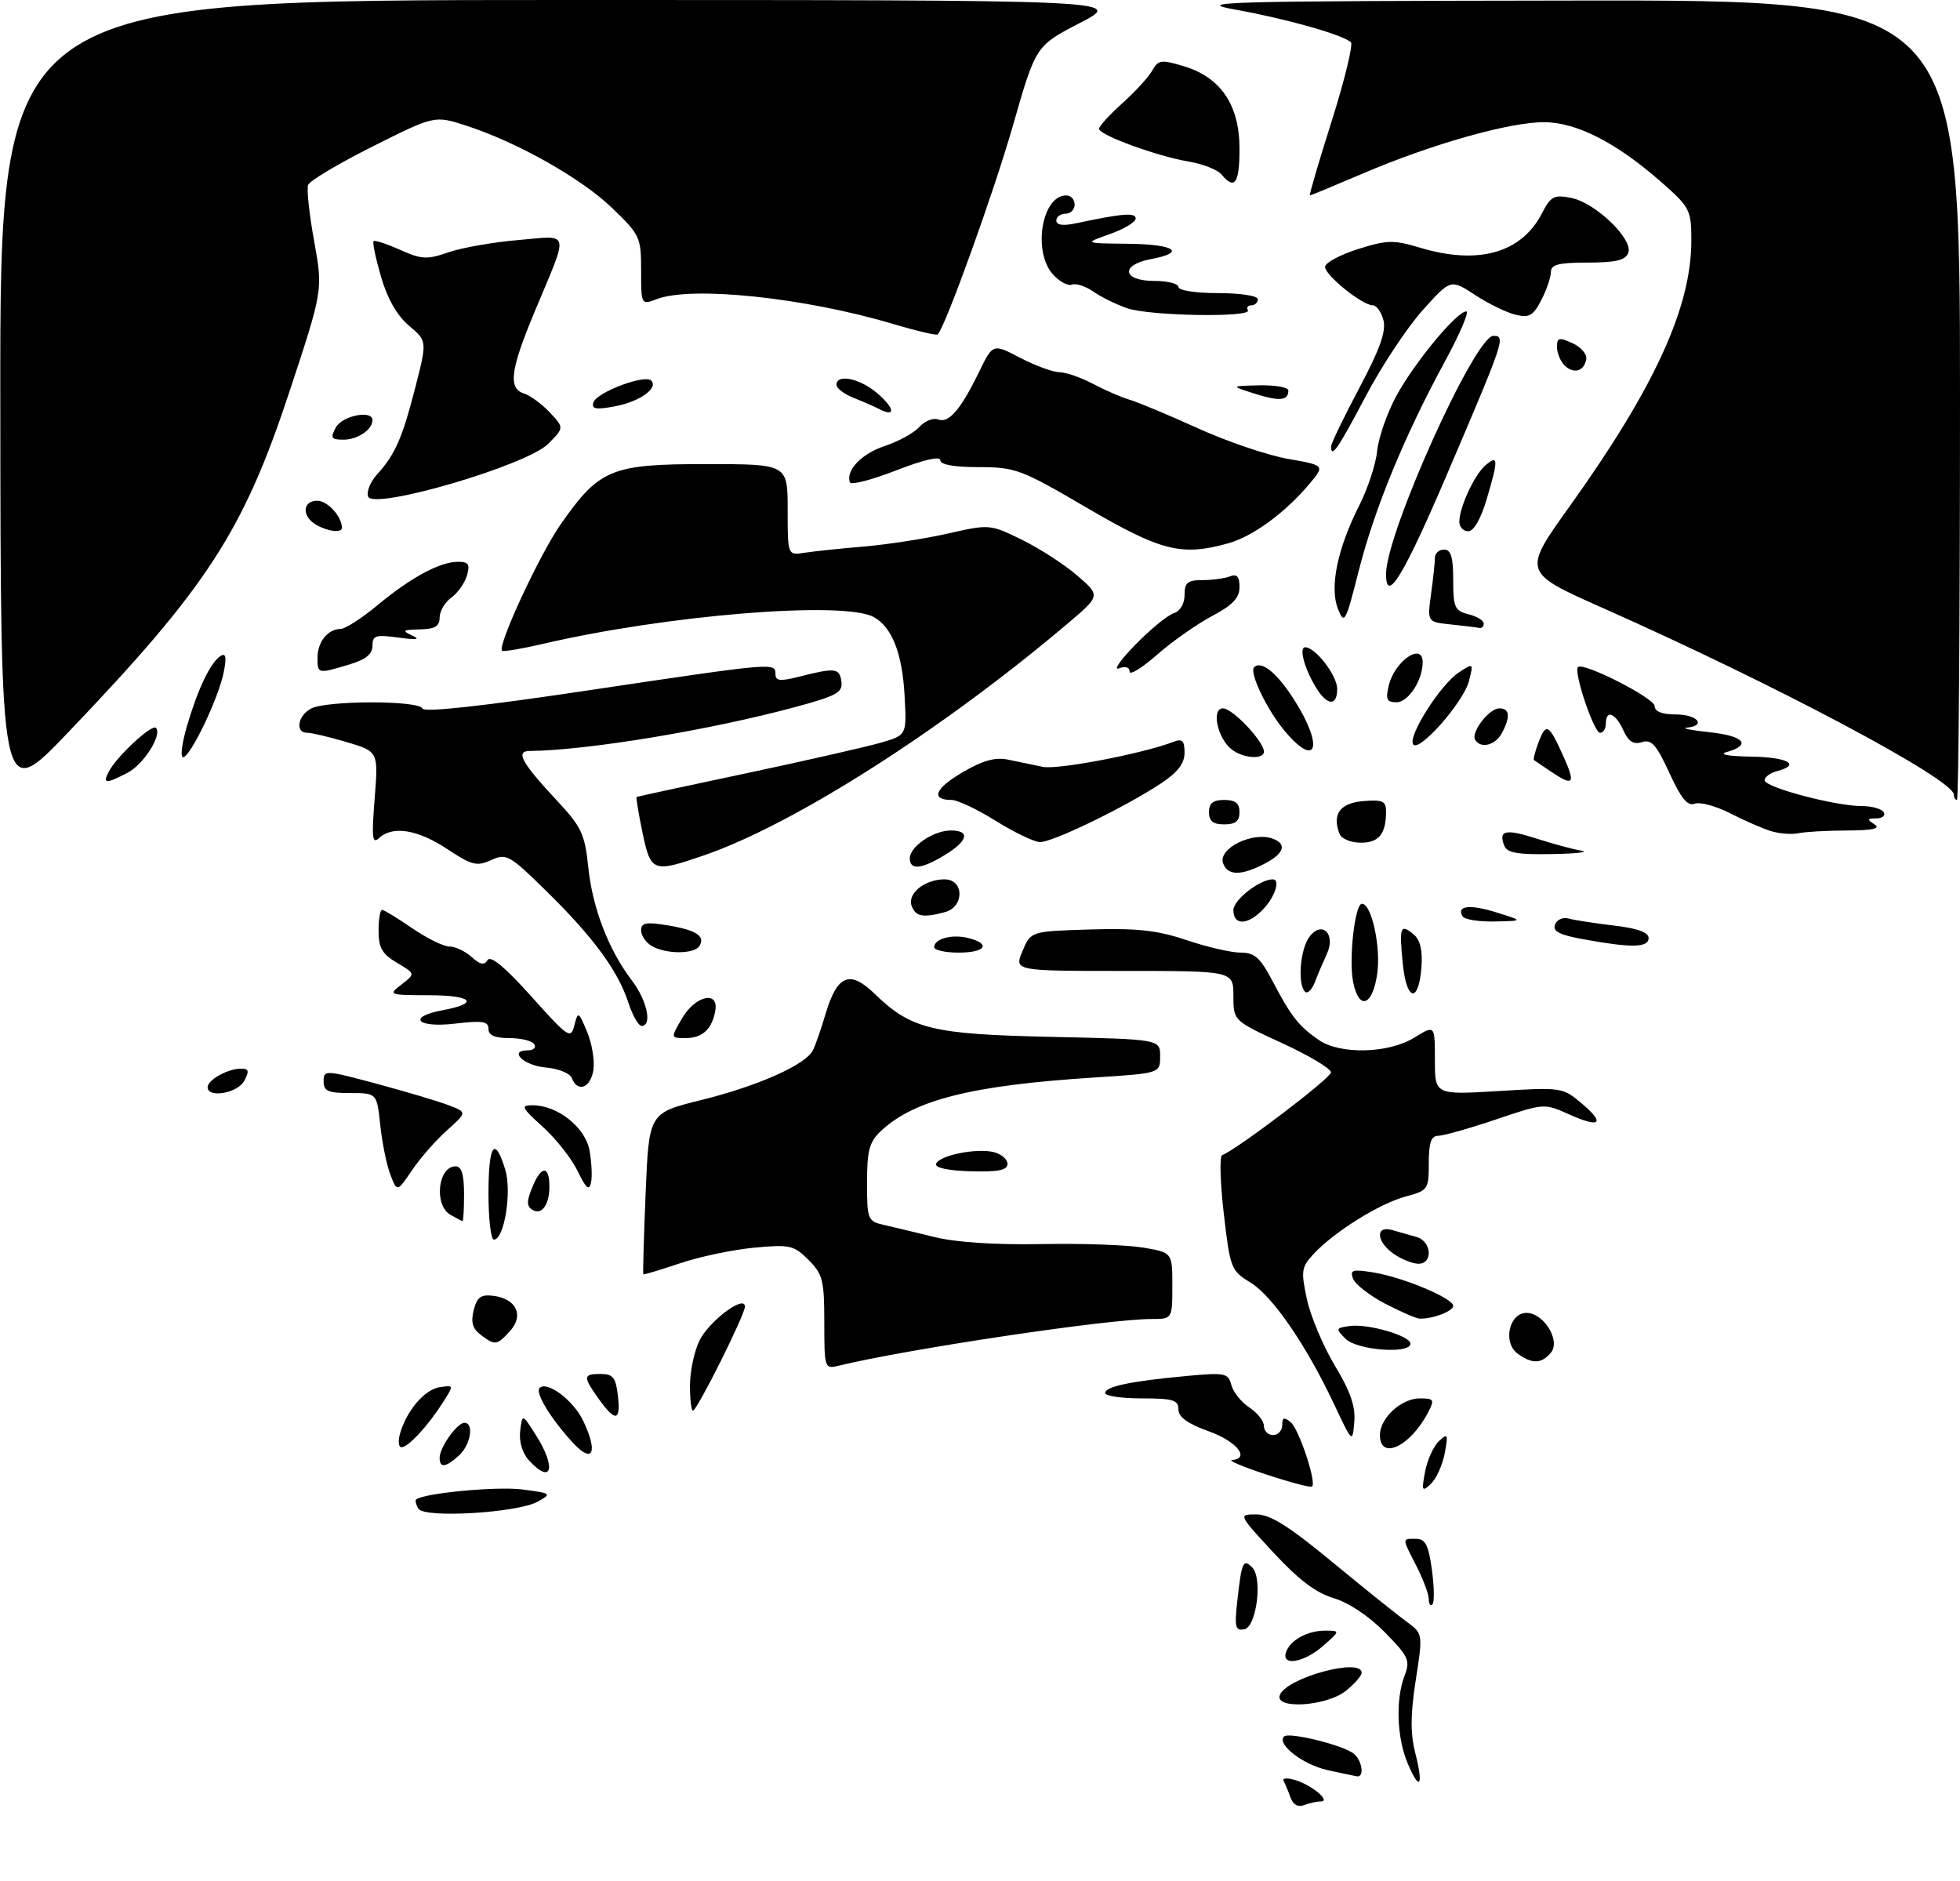 <?xml version="1.0" encoding="UTF-8" standalone="no"?>
<!DOCTYPE svg PUBLIC "-//W3C//DTD SVG 1.1//EN" "http://www.w3.org/Graphics/SVG/1.1/DTD/svg11.dtd" >
<svg xmlns="http://www.w3.org/2000/svg" xmlns:xlink="http://www.w3.org/1999/xlink" version="1.1" viewBox="0 0 321 308">
 <g >
 <path fill="currentColor"
d=" M 211.35 294.35 C 210.99 293.33 210.48 292.11 210.22 291.64 C 209.96 291.17 210.82 291.11 212.12 291.50 C 214.85 292.32 218.04 295.00 216.30 295.00 C 215.67 295.00 214.46 295.27 213.59 295.60 C 212.59 295.99 211.77 295.53 211.35 294.35 Z  M 230.51 288.69 C 228.76 284.48 228.55 278.31 230.04 274.39 C 230.99 271.91 230.69 271.26 226.79 267.29 C 224.22 264.67 220.86 262.43 218.42 261.71 C 215.52 260.85 212.67 258.69 208.56 254.25 C 202.78 248.00 202.78 248.00 205.77 248.00 C 208.02 248.00 211.07 249.91 218.14 255.75 C 223.30 260.01 228.77 264.40 230.29 265.51 C 233.05 267.51 233.05 267.51 231.87 275.11 C 230.99 280.75 230.97 283.84 231.79 287.08 C 233.19 292.57 232.50 293.44 230.51 288.69 Z  M 217.37 289.86 C 213.35 288.96 209.05 285.61 210.30 284.37 C 211.09 283.58 220.05 285.80 221.74 287.20 C 223.10 288.33 223.48 291.07 222.25 290.89 C 221.84 290.83 219.64 290.37 217.37 289.86 Z  M 209.61 277.58 C 210.69 274.75 223.00 271.39 223.00 273.93 C 223.00 274.44 221.81 275.79 220.37 276.93 C 217.17 279.44 208.70 279.95 209.61 277.58 Z  M 210.65 270.47 C 211.41 268.49 214.26 266.99 217.18 267.03 C 219.48 267.06 219.47 267.09 216.69 269.53 C 213.51 272.33 209.71 272.92 210.65 270.47 Z  M 202.68 261.82 C 203.36 255.77 203.62 255.22 205.08 256.68 C 206.81 258.41 205.79 266.43 203.79 266.81 C 202.29 267.09 202.15 266.47 202.68 261.82 Z  M 234.00 261.88 C 234.00 261.08 233.10 258.66 232.00 256.50 C 229.57 251.74 229.58 252.00 231.91 252.00 C 233.44 252.00 233.95 252.99 234.51 257.06 C 234.89 259.85 234.93 262.40 234.60 262.73 C 234.27 263.06 234.00 262.68 234.00 261.88 Z  M 68.54 247.07 C 68.13 246.41 67.96 245.73 68.15 245.56 C 69.35 244.52 81.32 243.38 85.50 243.91 C 90.32 244.53 90.41 244.60 88.09 245.90 C 84.78 247.74 69.52 248.66 68.54 247.07 Z  M 207.50 241.50 C 203.65 240.24 201.06 239.15 201.75 239.10 C 204.81 238.86 202.56 236.04 198.00 234.40 C 194.51 233.15 193.00 232.06 193.00 230.80 C 193.00 229.27 192.11 229.00 187.00 229.00 C 183.70 229.00 181.00 228.61 181.00 228.12 C 181.00 227.06 185.13 226.19 194.22 225.34 C 200.65 224.75 201.15 224.84 201.66 226.80 C 201.96 227.96 203.29 229.61 204.60 230.48 C 205.92 231.34 207.00 232.71 207.00 233.52 C 207.00 234.34 207.68 235.00 208.50 235.00 C 209.32 235.00 210.00 234.27 210.00 233.38 C 210.00 232.11 210.30 232.01 211.38 232.90 C 212.74 234.03 215.63 242.71 214.89 243.43 C 214.67 243.64 211.35 242.77 207.50 241.50 Z  M 233.39 241.01 C 233.75 239.10 234.77 236.85 235.65 236.01 C 237.11 234.64 237.20 234.81 236.61 237.99 C 236.25 239.90 235.23 242.15 234.35 242.99 C 232.89 244.36 232.80 244.19 233.39 241.01 Z  M 86.58 239.09 C 85.54 237.94 84.99 236.04 85.19 234.34 C 85.54 231.50 85.54 231.50 87.76 235.00 C 91.19 240.39 90.36 243.27 86.58 239.09 Z  M 72.00 238.72 C 72.00 237.03 74.86 233.00 76.06 233.00 C 77.68 233.00 77.08 236.61 75.17 238.35 C 72.98 240.33 72.00 240.45 72.00 238.72 Z  M 93.88 236.32 C 90.27 232.43 87.60 228.07 88.37 227.30 C 89.60 226.07 93.93 229.33 95.52 232.68 C 97.97 237.85 97.10 239.79 93.88 236.32 Z  M 65.52 234.75 C 66.60 230.98 69.57 227.52 72.03 227.16 C 74.35 226.82 74.35 226.82 72.54 229.66 C 70.12 233.47 66.86 237.00 65.76 237.00 C 65.27 237.00 65.16 235.99 65.52 234.75 Z  M 226.00 235.00 C 226.00 232.22 229.50 229.00 232.54 229.00 C 234.84 229.00 234.97 229.20 233.91 231.25 C 231.00 236.87 226.00 239.24 226.00 235.00 Z  M 218.50 229.97 C 213.91 220.23 208.39 212.21 204.77 210.01 C 201.62 208.10 201.46 207.69 200.43 198.76 C 199.84 193.67 199.71 189.35 200.16 189.17 C 202.78 188.10 218.00 176.53 217.99 175.61 C 217.98 175.00 214.38 172.85 209.99 170.83 C 202.00 167.15 202.00 167.15 202.00 163.08 C 202.00 159.00 202.00 159.00 184.05 159.00 C 166.10 159.00 166.10 159.00 167.46 155.75 C 168.82 152.50 168.82 152.50 178.57 152.21 C 186.29 151.98 189.57 152.35 194.35 153.96 C 197.67 155.08 201.64 156.00 203.18 156.00 C 205.49 156.00 206.39 156.81 208.46 160.75 C 211.44 166.44 212.71 168.05 215.97 170.30 C 219.50 172.73 227.40 172.53 231.63 169.92 C 235.00 167.84 235.00 167.84 235.00 173.57 C 235.00 179.30 235.00 179.30 245.44 178.67 C 255.67 178.04 255.94 178.08 258.98 180.64 C 262.98 184.00 262.11 184.80 256.96 182.48 C 252.92 180.66 252.87 180.66 244.98 183.33 C 240.62 184.80 236.37 186.00 235.53 186.00 C 234.39 186.00 234.00 187.13 234.00 190.46 C 234.00 194.78 233.88 194.96 230.19 195.95 C 225.93 197.10 218.62 201.65 215.20 205.28 C 213.13 207.50 213.04 208.07 214.04 212.76 C 214.64 215.55 216.70 220.44 218.61 223.62 C 221.17 227.86 222.02 230.33 221.80 232.87 C 221.50 236.33 221.49 236.32 218.50 229.97 Z  M 98.07 229.10 C 95.44 225.41 95.47 225.00 98.39 225.00 C 100.38 225.00 100.85 225.59 101.19 228.50 C 101.69 232.76 100.80 232.93 98.07 229.10 Z  M 113.00 226.90 C 113.00 224.65 113.68 221.36 114.52 219.61 C 116.03 216.41 122.00 211.91 122.00 213.97 C 122.00 215.31 114.16 231.00 113.49 231.00 C 113.22 231.00 113.00 229.16 113.00 226.90 Z  M 135.00 216.56 C 135.00 209.66 134.75 208.65 132.41 206.32 C 130.01 203.92 129.36 203.77 123.51 204.32 C 120.05 204.64 114.58 205.79 111.36 206.88 C 108.15 207.96 105.45 208.77 105.36 208.68 C 105.27 208.58 105.44 202.60 105.74 195.38 C 106.28 182.26 106.28 182.26 114.82 180.15 C 124.12 177.85 131.95 174.37 133.13 172.00 C 133.55 171.18 134.47 168.52 135.19 166.09 C 137.10 159.65 139.16 158.79 143.22 162.72 C 149.24 168.55 152.61 169.37 172.25 169.80 C 190.00 170.19 190.00 170.19 190.00 172.98 C 190.00 175.76 190.00 175.76 179.25 176.45 C 159.16 177.73 149.72 180.10 144.26 185.22 C 142.38 187.00 142.00 188.40 142.00 193.66 C 142.00 199.72 142.11 199.99 144.75 200.59 C 146.26 200.93 150.00 201.83 153.06 202.58 C 156.56 203.45 163.04 203.87 170.56 203.73 C 177.13 203.60 184.64 203.87 187.25 204.31 C 192.00 205.12 192.00 205.12 192.00 210.56 C 192.00 216.00 192.00 216.00 188.55 216.00 C 181.44 216.00 148.60 220.91 137.25 223.67 C 135.06 224.20 135.00 224.00 135.00 216.56 Z  M 248.54 221.66 C 246.09 219.86 247.15 215.00 250.00 215.00 C 252.83 215.00 255.63 219.54 254.00 221.51 C 252.46 223.36 250.93 223.40 248.54 221.66 Z  M 220.38 219.25 C 218.71 217.58 218.74 217.48 221.02 217.15 C 224.00 216.72 231.00 218.75 231.00 220.04 C 231.00 221.78 222.27 221.13 220.38 219.25 Z  M 78.70 218.57 C 77.39 217.58 77.09 216.49 77.58 214.55 C 78.11 212.43 78.75 211.95 80.77 212.20 C 84.54 212.65 85.86 215.39 83.55 217.94 C 81.38 220.34 81.09 220.38 78.70 218.57 Z  M 226.87 213.50 C 224.33 212.17 221.96 210.33 221.60 209.41 C 221.05 207.96 221.49 207.82 224.89 208.37 C 229.73 209.14 238.00 212.60 238.00 213.85 C 238.00 214.72 234.62 216.01 232.50 215.94 C 231.95 215.92 229.42 214.82 226.87 213.50 Z  M 228.25 205.33 C 225.39 203.33 225.21 200.64 228.00 201.43 C 229.10 201.74 230.90 202.26 232.00 202.57 C 234.50 203.28 234.72 207.02 232.25 206.95 C 231.29 206.92 229.49 206.19 228.25 205.33 Z  M 80.00 195.50 C 80.00 187.42 81.02 185.91 82.73 191.48 C 83.86 195.14 82.59 203.00 80.88 203.00 C 80.40 203.00 80.00 199.62 80.00 195.50 Z  M 73.75 198.92 C 71.04 197.34 71.72 191.00 74.61 191.00 C 75.59 191.00 76.00 192.32 76.00 195.50 C 76.00 197.97 75.89 199.99 75.75 199.97 C 75.61 199.95 74.71 199.48 73.75 198.92 Z  M 87.20 198.12 C 86.21 197.51 86.22 196.70 87.29 194.16 C 88.71 190.79 90.01 190.92 89.98 194.42 C 89.96 197.33 88.68 199.04 87.20 198.12 Z  M 63.93 192.36 C 63.33 190.79 62.58 187.14 62.28 184.25 C 61.72 179.00 61.72 179.00 57.36 179.00 C 53.72 179.00 53.00 178.68 53.00 177.07 C 53.00 175.20 53.25 175.21 61.75 177.49 C 66.56 178.79 71.85 180.36 73.50 181.00 C 76.50 182.15 76.50 182.15 73.20 185.11 C 71.38 186.73 68.80 189.68 67.47 191.65 C 65.04 195.23 65.04 195.23 63.93 192.36 Z  M 94.60 191.77 C 93.61 189.72 91.04 186.46 88.89 184.52 C 85.39 181.36 85.22 181.00 87.25 181.00 C 91.31 181.01 95.83 184.59 96.54 188.35 C 96.89 190.25 97.01 192.63 96.80 193.65 C 96.50 195.07 95.99 194.63 94.60 191.77 Z  M 153.30 190.60 C 153.76 189.22 159.89 187.97 162.75 188.67 C 163.99 188.97 165.00 189.84 165.00 190.59 C 165.00 191.63 163.51 191.93 158.98 191.81 C 155.30 191.71 153.09 191.23 153.30 190.60 Z  M 34.00 178.04 C 34.00 176.84 37.32 175.00 39.47 175.00 C 40.76 175.00 40.86 175.39 40.00 177.00 C 38.92 179.03 34.00 179.87 34.00 178.04 Z  M 93.66 176.56 C 93.36 175.76 91.46 174.99 89.38 174.81 C 85.77 174.51 83.17 172.00 86.48 172.00 C 87.38 172.00 87.84 171.55 87.50 171.00 C 87.16 170.45 85.33 170.00 83.44 170.00 C 81.04 170.00 80.00 169.54 80.00 168.49 C 80.00 167.25 79.02 167.10 74.50 167.63 C 68.26 168.36 66.61 166.54 72.51 165.43 C 78.57 164.30 77.40 163.00 70.31 162.98 C 63.62 162.96 63.54 162.92 65.77 161.21 C 68.04 159.46 68.04 159.46 65.02 157.67 C 62.59 156.24 62.00 155.21 62.00 152.44 C 62.00 150.55 62.26 149.00 62.57 149.00 C 62.88 149.00 65.10 150.35 67.50 152.00 C 69.90 153.65 72.64 155.00 73.60 155.00 C 74.56 155.00 76.19 155.77 77.23 156.71 C 78.63 157.98 79.31 158.11 79.86 157.22 C 80.36 156.42 82.78 158.44 87.03 163.19 C 93.07 169.93 93.48 170.21 94.06 167.93 C 94.67 165.57 94.73 165.60 96.14 168.94 C 96.94 170.83 97.41 173.64 97.19 175.19 C 96.75 178.15 94.60 178.99 93.66 176.56 Z  M 111.71 166.75 C 113.88 163.05 117.73 162.16 117.15 165.50 C 116.63 168.52 115.03 170.00 112.29 170.00 C 109.82 170.00 109.82 170.00 111.71 166.75 Z  M 102.93 164.25 C 101.22 158.99 97.23 153.55 89.63 146.07 C 83.43 139.98 82.94 139.70 80.44 140.85 C 78.09 141.92 77.28 141.71 73.23 139.03 C 68.40 135.83 64.28 135.17 62.07 137.25 C 60.97 138.29 60.85 137.18 61.36 130.78 C 61.97 123.07 61.97 123.07 56.80 121.53 C 53.96 120.69 51.04 120.00 50.32 120.00 C 48.31 120.00 48.75 117.21 50.93 116.04 C 53.47 114.68 68.73 114.68 69.18 116.03 C 69.40 116.70 79.16 115.63 96.51 113.03 C 126.94 108.49 127.00 108.48 127.00 110.39 C 127.00 111.51 127.76 111.60 130.75 110.84 C 136.81 109.31 137.48 109.38 137.80 111.58 C 138.06 113.39 137.09 113.93 130.30 115.77 C 116.24 119.57 96.15 122.89 86.71 122.98 C 84.38 123.01 85.46 124.95 91.31 131.21 C 95.23 135.41 95.78 136.58 96.35 142.05 C 97.05 148.76 99.69 155.59 103.53 160.63 C 105.98 163.84 106.85 168.00 105.08 168.00 C 104.57 168.00 103.61 166.31 102.93 164.25 Z  M 221.61 160.82 C 220.87 157.11 221.89 148.00 223.05 148.00 C 224.65 148.00 226.20 155.19 225.54 159.57 C 224.76 164.79 222.55 165.49 221.61 160.82 Z  M 213.73 162.40 C 212.48 161.15 212.93 155.48 214.43 153.44 C 216.49 150.66 218.83 152.94 217.30 156.23 C 216.72 157.48 215.84 159.54 215.35 160.81 C 214.86 162.09 214.13 162.80 213.73 162.40 Z  M 229.74 157.79 C 229.14 151.75 229.34 151.21 231.53 153.02 C 232.59 153.91 233.00 155.62 232.80 158.34 C 232.35 164.37 230.35 164.01 229.74 157.79 Z  M 106.75 154.92 C 105.79 154.36 105.00 153.21 105.00 152.36 C 105.00 151.11 105.79 150.95 109.25 151.52 C 113.99 152.28 115.56 153.29 114.55 154.91 C 113.71 156.27 109.08 156.28 106.75 154.92 Z  M 153.00 155.11 C 153.00 153.72 155.91 152.94 158.58 153.61 C 162.37 154.56 161.42 156.00 157.00 156.00 C 154.80 156.00 153.00 155.60 153.00 155.11 Z  M 259.31 153.81 C 255.38 153.10 254.25 152.51 254.68 151.40 C 254.98 150.60 255.97 150.15 256.87 150.41 C 257.77 150.67 261.09 151.18 264.25 151.56 C 268.16 152.01 270.00 152.67 270.00 153.62 C 270.00 155.20 267.16 155.25 259.31 153.81 Z  M 202.00 149.03 C 202.00 147.37 206.32 144.00 208.45 144.00 C 209.71 144.00 208.85 146.78 206.96 148.81 C 204.42 151.53 202.00 151.64 202.00 149.03 Z  M 239.54 150.07 C 238.46 148.31 240.73 148.05 245.12 149.43 C 249.50 150.80 249.50 150.80 244.81 150.90 C 242.23 150.96 239.86 150.58 239.54 150.07 Z  M 149.31 148.36 C 148.54 146.35 151.44 144.00 154.69 144.00 C 157.92 144.00 157.97 148.51 154.75 149.37 C 151.16 150.33 149.98 150.11 149.31 148.36 Z  M 200.32 141.40 C 199.39 138.96 205.19 136.09 208.50 137.36 C 210.83 138.25 210.28 139.80 207.05 141.47 C 203.26 143.43 201.09 143.41 200.32 141.40 Z  M 105.22 136.32 C 104.57 133.19 104.14 130.58 104.26 130.51 C 104.39 130.44 112.53 128.68 122.33 126.61 C 132.14 124.53 142.04 122.27 144.33 121.60 C 148.50 120.38 148.50 120.38 148.15 113.95 C 147.78 106.98 146.07 102.64 143.06 101.03 C 138.07 98.36 109.20 100.71 88.97 105.43 C 85.46 106.25 82.42 106.76 82.22 106.56 C 81.43 105.76 88.34 90.85 91.82 85.87 C 98.17 76.79 100.07 76.00 115.65 76.00 C 129.00 76.00 129.00 76.00 129.00 83.47 C 129.00 90.95 129.00 90.95 131.75 90.52 C 133.26 90.29 137.65 89.82 141.50 89.50 C 145.35 89.17 151.56 88.21 155.30 87.36 C 162.05 85.83 162.14 85.84 167.36 88.39 C 170.26 89.81 174.34 92.45 176.43 94.26 C 180.24 97.55 180.24 97.55 174.87 102.10 C 154.32 119.51 130.00 135.01 115.33 140.06 C 106.91 142.96 106.59 142.84 105.22 136.32 Z  M 149.00 140.56 C 149.00 138.63 152.88 136.00 155.72 136.00 C 158.95 136.00 158.54 137.70 154.75 140.01 C 150.90 142.36 149.00 142.54 149.00 140.56 Z  M 246.35 138.46 C 245.38 135.95 246.58 135.70 251.69 137.34 C 254.33 138.19 257.62 139.08 259.00 139.31 C 260.38 139.54 258.22 139.79 254.22 139.86 C 248.49 139.97 246.81 139.67 246.35 138.46 Z  M 163.04 134.40 C 160.04 132.53 156.81 131.00 155.85 131.00 C 152.38 131.00 153.10 129.13 157.60 126.50 C 160.95 124.53 162.98 123.96 165.10 124.40 C 166.69 124.73 169.26 125.26 170.80 125.58 C 173.24 126.09 187.25 123.40 192.25 121.46 C 193.63 120.93 194.00 121.31 194.00 123.26 C 194.00 125.02 192.89 126.47 190.17 128.27 C 184.19 132.23 172.24 138.01 170.27 137.90 C 169.30 137.84 166.04 136.27 163.04 134.40 Z  M 219.38 136.56 C 218.14 133.32 219.45 131.51 223.26 131.19 C 226.42 130.93 227.00 131.18 227.00 132.86 C 227.00 136.57 225.85 138.00 222.86 138.00 C 221.24 138.00 219.69 137.36 219.38 136.56 Z  M 290.00 136.09 C 288.62 135.66 285.61 134.34 283.31 133.16 C 281.00 131.98 278.41 131.29 277.55 131.62 C 276.39 132.06 275.32 130.76 273.40 126.57 C 271.29 121.96 270.47 121.03 268.92 121.53 C 267.53 121.97 266.70 121.44 265.85 119.56 C 264.56 116.74 263.00 116.15 263.00 118.50 C 263.00 119.33 262.57 120.00 262.04 120.00 C 261.04 120.00 257.68 109.98 258.43 109.24 C 259.29 108.37 271.00 114.33 271.00 115.64 C 271.00 116.53 272.21 117.00 274.50 117.00 C 278.02 117.00 279.52 118.86 276.25 119.16 C 275.29 119.25 276.98 119.59 280.00 119.91 C 285.64 120.51 286.92 121.99 282.81 123.15 C 281.41 123.54 282.97 123.84 286.75 123.90 C 292.83 124.00 295.03 125.23 291.00 126.29 C 289.90 126.58 289.00 127.25 289.00 127.78 C 289.00 128.93 300.58 132.00 304.90 132.00 C 306.54 132.00 308.16 132.45 308.50 133.00 C 308.84 133.55 308.30 134.01 307.31 134.02 C 305.78 134.03 305.73 134.18 307.00 135.00 C 308.06 135.69 306.75 135.98 302.50 136.00 C 299.20 136.01 295.60 136.22 294.50 136.45 C 293.40 136.68 291.38 136.52 290.00 136.09 Z  M 198.00 133.00 C 198.00 131.53 198.67 131.00 200.50 131.00 C 202.33 131.00 203.00 131.53 203.00 133.00 C 203.00 134.47 202.33 135.00 200.50 135.00 C 198.67 135.00 198.00 134.47 198.00 133.00 Z  M 0.05 65.75 C 0.00 0.00 0.00 0.00 92.07 0.00 C 184.14 0.00 184.14 0.00 176.88 3.75 C 169.63 7.50 169.63 7.50 165.90 20.54 C 162.80 31.39 154.84 53.50 153.57 54.77 C 153.37 54.96 150.13 54.20 146.36 53.08 C 131.84 48.74 113.33 46.79 107.57 48.98 C 105.00 49.95 105.00 49.95 105.00 44.29 C 105.00 38.85 104.82 38.46 100.25 34.06 C 95.17 29.18 84.75 23.30 76.34 20.57 C 71.17 18.90 71.17 18.90 61.04 23.98 C 55.47 26.77 50.71 29.61 50.46 30.28 C 50.20 30.95 50.65 35.10 51.45 39.50 C 52.90 47.50 52.90 47.50 47.40 64.15 C 39.84 87.04 33.91 96.16 11.10 120.00 C 0.10 131.50 0.10 131.50 0.05 65.75 Z  M 320.00 130.14 C 320.00 127.65 290.90 112.17 262.42 99.53 C 249.33 93.71 249.33 93.71 257.15 82.80 C 270.98 63.47 277.00 50.31 277.00 39.40 C 277.00 34.42 276.78 33.97 272.25 29.97 C 264.80 23.39 258.24 20.02 252.86 20.01 C 247.18 20.00 234.33 23.64 223.16 28.43 C 218.58 30.39 214.69 32.00 214.53 32.00 C 214.37 32.00 215.98 26.50 218.11 19.79 C 220.23 13.07 221.64 7.28 221.24 6.91 C 219.88 5.68 210.57 3.05 202.50 1.61 C 195.16 0.30 199.70 0.17 257.75 0.09 C 321.00 0.00 321.00 0.00 321.00 65.50 C 321.00 101.53 320.77 131.00 320.50 131.00 C 320.23 131.00 320.00 130.61 320.00 130.14 Z  M 17.88 126.25 C 19.24 123.75 24.88 118.54 25.53 119.19 C 26.63 120.30 23.53 125.19 20.85 126.57 C 17.27 128.43 16.73 128.37 17.88 126.25 Z  M 253.97 126.33 C 252.61 125.41 251.37 124.58 251.22 124.47 C 251.07 124.36 251.42 123.03 252.00 121.50 C 253.22 118.28 253.67 118.55 256.11 123.99 C 258.08 128.40 257.68 128.84 253.97 126.33 Z  M 30.66 118.75 C 32.48 112.62 34.51 108.42 36.15 107.41 C 36.99 106.89 37.13 107.63 36.64 110.09 C 35.81 114.31 31.17 124.00 29.98 124.00 C 29.50 124.00 29.81 121.64 30.66 118.75 Z  M 201.75 122.75 C 199.39 120.95 198.33 116.00 200.30 116.00 C 201.86 116.00 207.00 121.43 207.00 123.08 C 207.00 124.42 203.66 124.21 201.75 122.75 Z  M 210.44 119.75 C 207.51 116.28 204.55 110.12 205.40 109.27 C 206.58 108.09 209.19 110.23 212.00 114.67 C 216.82 122.26 215.68 125.97 210.44 119.75 Z  M 231.43 121.88 C 230.57 120.50 235.93 112.09 238.92 110.12 C 241.32 108.55 241.33 108.55 240.59 111.49 C 239.72 114.98 232.33 123.35 231.43 121.88 Z  M 241.60 121.16 C 240.85 119.94 243.87 116.00 245.56 116.00 C 247.26 116.00 247.40 117.39 245.96 120.07 C 244.90 122.05 242.52 122.65 241.60 121.16 Z  M 215.63 112.75 C 213.69 109.68 212.67 106.00 213.76 106.00 C 215.44 106.00 219.00 110.63 219.00 112.81 C 219.00 115.64 217.43 115.61 215.63 112.75 Z  M 227.45 112.25 C 228.41 108.23 233.00 105.10 233.00 108.45 C 233.00 111.39 230.65 115.00 228.73 115.00 C 227.11 115.00 226.90 114.54 227.45 112.25 Z  M 185.00 109.98 C 185.00 109.26 184.31 109.05 183.25 109.45 C 182.29 109.81 183.51 108.06 185.96 105.56 C 188.41 103.05 191.22 100.75 192.21 100.43 C 193.28 100.09 194.00 98.89 194.00 97.43 C 194.00 95.41 194.49 95.00 196.92 95.00 C 198.52 95.00 200.55 94.73 201.42 94.39 C 202.59 93.95 203.00 94.40 203.00 96.14 C 203.00 97.92 201.88 99.10 198.46 100.91 C 195.96 102.24 191.91 105.09 189.46 107.25 C 187.01 109.40 185.00 110.63 185.00 109.98 Z  M 52.00 107.70 C 52.00 105.12 53.70 103.00 55.77 103.00 C 56.52 103.00 59.25 101.25 61.82 99.11 C 67.30 94.56 72.05 92.00 75.02 92.00 C 76.74 92.00 77.01 92.42 76.47 94.25 C 76.11 95.49 74.96 97.12 73.91 97.87 C 72.86 98.63 72.00 100.09 72.00 101.12 C 72.00 102.56 71.24 103.02 68.75 103.07 C 65.96 103.13 65.78 103.27 67.50 104.07 C 68.92 104.72 68.26 104.82 65.25 104.41 C 61.52 103.90 61.00 104.06 61.00 105.75 C 61.00 107.13 59.89 108.02 57.13 108.84 C 52.03 110.37 52.00 110.36 52.00 107.70 Z  M 237.62 102.26 C 233.75 101.86 233.75 101.86 234.37 97.29 C 234.72 94.78 235.00 92.11 235.00 91.36 C 235.00 90.61 235.68 90.00 236.50 90.00 C 237.63 90.00 238.00 91.22 238.00 94.98 C 238.00 99.46 238.25 100.03 240.50 100.59 C 241.88 100.93 243.00 101.62 243.00 102.11 C 243.00 102.60 242.66 102.92 242.25 102.83 C 241.84 102.74 239.76 102.48 237.62 102.26 Z  M 219.12 99.70 C 217.73 96.19 219.03 89.84 222.60 82.80 C 224.01 80.02 225.34 75.98 225.55 73.81 C 225.77 71.65 227.18 67.61 228.69 64.83 C 231.67 59.35 238.58 51.00 240.14 51.00 C 240.67 51.00 239.08 54.71 236.61 59.25 C 230.01 71.38 225.10 83.33 222.52 93.50 C 220.37 101.99 220.17 102.34 219.12 99.70 Z  M 227.00 94.01 C 227.00 87.31 241.56 55.00 244.58 55.00 C 246.62 55.00 246.42 55.60 237.09 77.43 C 229.87 94.32 227.00 99.04 227.00 94.01 Z  M 178.06 83.19 C 167.23 76.85 166.30 76.50 160.31 76.50 C 156.24 76.50 154.00 76.09 154.00 75.36 C 154.00 74.65 151.21 75.30 146.75 77.04 C 142.76 78.59 139.36 79.47 139.19 78.99 C 138.48 77.02 141.12 74.28 144.92 73.03 C 147.15 72.29 149.69 70.89 150.58 69.91 C 151.46 68.93 152.84 68.39 153.64 68.69 C 155.39 69.36 157.33 67.10 160.36 60.88 C 162.61 56.26 162.61 56.26 167.05 58.58 C 169.50 59.86 172.41 60.93 173.51 60.95 C 174.62 60.98 177.10 61.84 179.01 62.86 C 180.93 63.88 183.62 65.05 185.00 65.46 C 186.38 65.86 191.40 67.97 196.17 70.13 C 200.94 72.30 207.57 74.55 210.92 75.14 C 217.00 76.21 217.00 76.21 214.42 79.28 C 210.46 83.99 205.14 87.87 201.13 88.98 C 193.49 91.10 190.19 90.27 178.06 83.19 Z  M 51.75 85.92 C 49.39 84.54 49.53 82.00 51.96 82.00 C 53.64 82.00 56.00 84.59 56.00 86.43 C 56.00 87.32 53.67 87.04 51.75 85.92 Z  M 239.00 85.47 C 239.00 83.06 241.52 77.64 243.35 76.13 C 245.39 74.43 245.41 75.26 243.46 81.82 C 242.52 84.99 241.36 87.00 240.46 87.00 C 239.66 87.00 239.00 86.31 239.00 85.47 Z  M 60.29 81.32 C 59.99 80.54 60.65 78.91 61.75 77.70 C 64.71 74.44 65.88 71.77 68.03 63.40 C 69.96 55.84 69.96 55.84 66.98 53.33 C 65.03 51.69 63.45 48.93 62.41 45.34 C 61.53 42.32 60.98 39.69 61.18 39.49 C 61.37 39.29 63.33 39.93 65.52 40.91 C 69.06 42.49 69.94 42.54 73.46 41.31 C 75.64 40.56 80.78 39.66 84.87 39.31 C 93.50 38.58 93.24 37.45 87.58 51.00 C 83.56 60.63 83.18 63.60 85.84 64.45 C 86.85 64.77 88.74 66.16 90.04 67.54 C 92.40 70.05 92.40 70.05 89.76 72.70 C 86.22 76.23 61.16 83.57 60.29 81.32 Z  M 218.00 73.11 C 218.00 72.62 220.07 68.33 222.60 63.58 C 225.96 57.26 227.03 54.27 226.58 52.47 C 226.24 51.11 225.45 50.00 224.83 50.00 C 223.11 50.00 217.00 45.07 217.01 43.70 C 217.02 43.04 219.43 41.74 222.37 40.80 C 227.16 39.29 228.21 39.26 232.52 40.55 C 242.09 43.44 249.17 41.45 252.53 34.94 C 253.98 32.13 254.51 31.85 257.33 32.41 C 261.31 33.20 267.52 39.19 266.67 41.41 C 266.21 42.62 264.62 43.00 260.03 43.00 C 255.25 43.00 254.00 43.32 254.00 44.55 C 254.00 45.40 253.29 47.47 252.43 49.14 C 251.09 51.73 250.45 52.08 248.18 51.53 C 246.70 51.17 243.72 49.71 241.54 48.28 C 237.58 45.69 237.58 45.69 232.97 50.83 C 230.44 53.65 226.23 60.02 223.62 64.98 C 219.10 73.54 218.00 75.14 218.00 73.11 Z  M 55.00 70.00 C 56.03 68.08 61.00 67.08 61.00 68.80 C 61.00 70.36 58.57 72.00 56.26 72.00 C 54.24 72.00 54.07 71.73 55.00 70.00 Z  M 144.00 66.99 C 143.18 66.56 141.26 65.73 139.75 65.13 C 138.24 64.53 137.00 63.58 137.00 63.02 C 137.00 61.16 140.84 61.96 143.69 64.41 C 146.55 66.87 146.73 68.40 144.00 66.99 Z  M 97.19 65.89 C 97.73 64.24 105.60 61.27 106.65 62.32 C 107.90 63.56 104.69 65.82 100.62 66.56 C 97.55 67.12 96.84 66.98 97.19 65.89 Z  M 205.50 64.47 C 201.50 63.21 201.50 63.21 206.25 63.10 C 208.86 63.05 211.00 63.42 211.00 63.94 C 211.00 65.62 209.57 65.76 205.50 64.47 Z  M 256.21 59.81 C 255.55 59.15 255.00 57.80 255.00 56.82 C 255.00 55.28 255.34 55.20 257.54 56.20 C 258.94 56.84 259.95 58.03 259.79 58.85 C 259.40 60.84 257.70 61.30 256.21 59.81 Z  M 184.61 50.48 C 182.81 49.86 180.31 48.63 179.06 47.75 C 177.80 46.87 176.23 46.36 175.57 46.61 C 174.91 46.86 173.51 46.12 172.46 44.95 C 169.08 41.22 170.62 32.00 174.62 32.00 C 175.38 32.00 176.00 32.67 176.00 33.50 C 176.00 34.33 175.32 35.00 174.50 35.00 C 173.68 35.00 173.00 35.51 173.00 36.12 C 173.00 36.87 174.10 37.02 176.25 36.56 C 183.88 34.94 186.00 34.77 186.00 35.79 C 186.00 36.36 184.09 37.51 181.75 38.34 C 177.50 39.84 177.50 39.84 184.75 39.92 C 192.41 40.00 194.38 41.33 188.50 42.43 C 183.45 43.38 183.81 46.00 189.00 46.00 C 191.20 46.00 193.00 46.45 193.00 47.00 C 193.00 47.56 195.83 48.00 199.50 48.00 C 203.17 48.00 206.00 48.44 206.00 49.00 C 206.00 49.55 205.52 50.00 204.94 50.00 C 204.36 50.00 204.10 50.36 204.38 50.80 C 205.13 52.03 188.32 51.75 184.61 50.48 Z  M 200.06 28.58 C 199.42 27.80 197.00 26.84 194.69 26.46 C 189.50 25.59 180.00 22.12 180.00 21.09 C 180.00 20.67 181.72 18.79 183.82 16.90 C 185.92 15.02 188.12 12.61 188.71 11.55 C 189.69 9.80 190.17 9.73 193.87 10.84 C 199.93 12.66 203.00 17.20 203.00 24.34 C 203.00 30.06 202.22 31.18 200.06 28.58 Z "/>
</g>
</svg>
